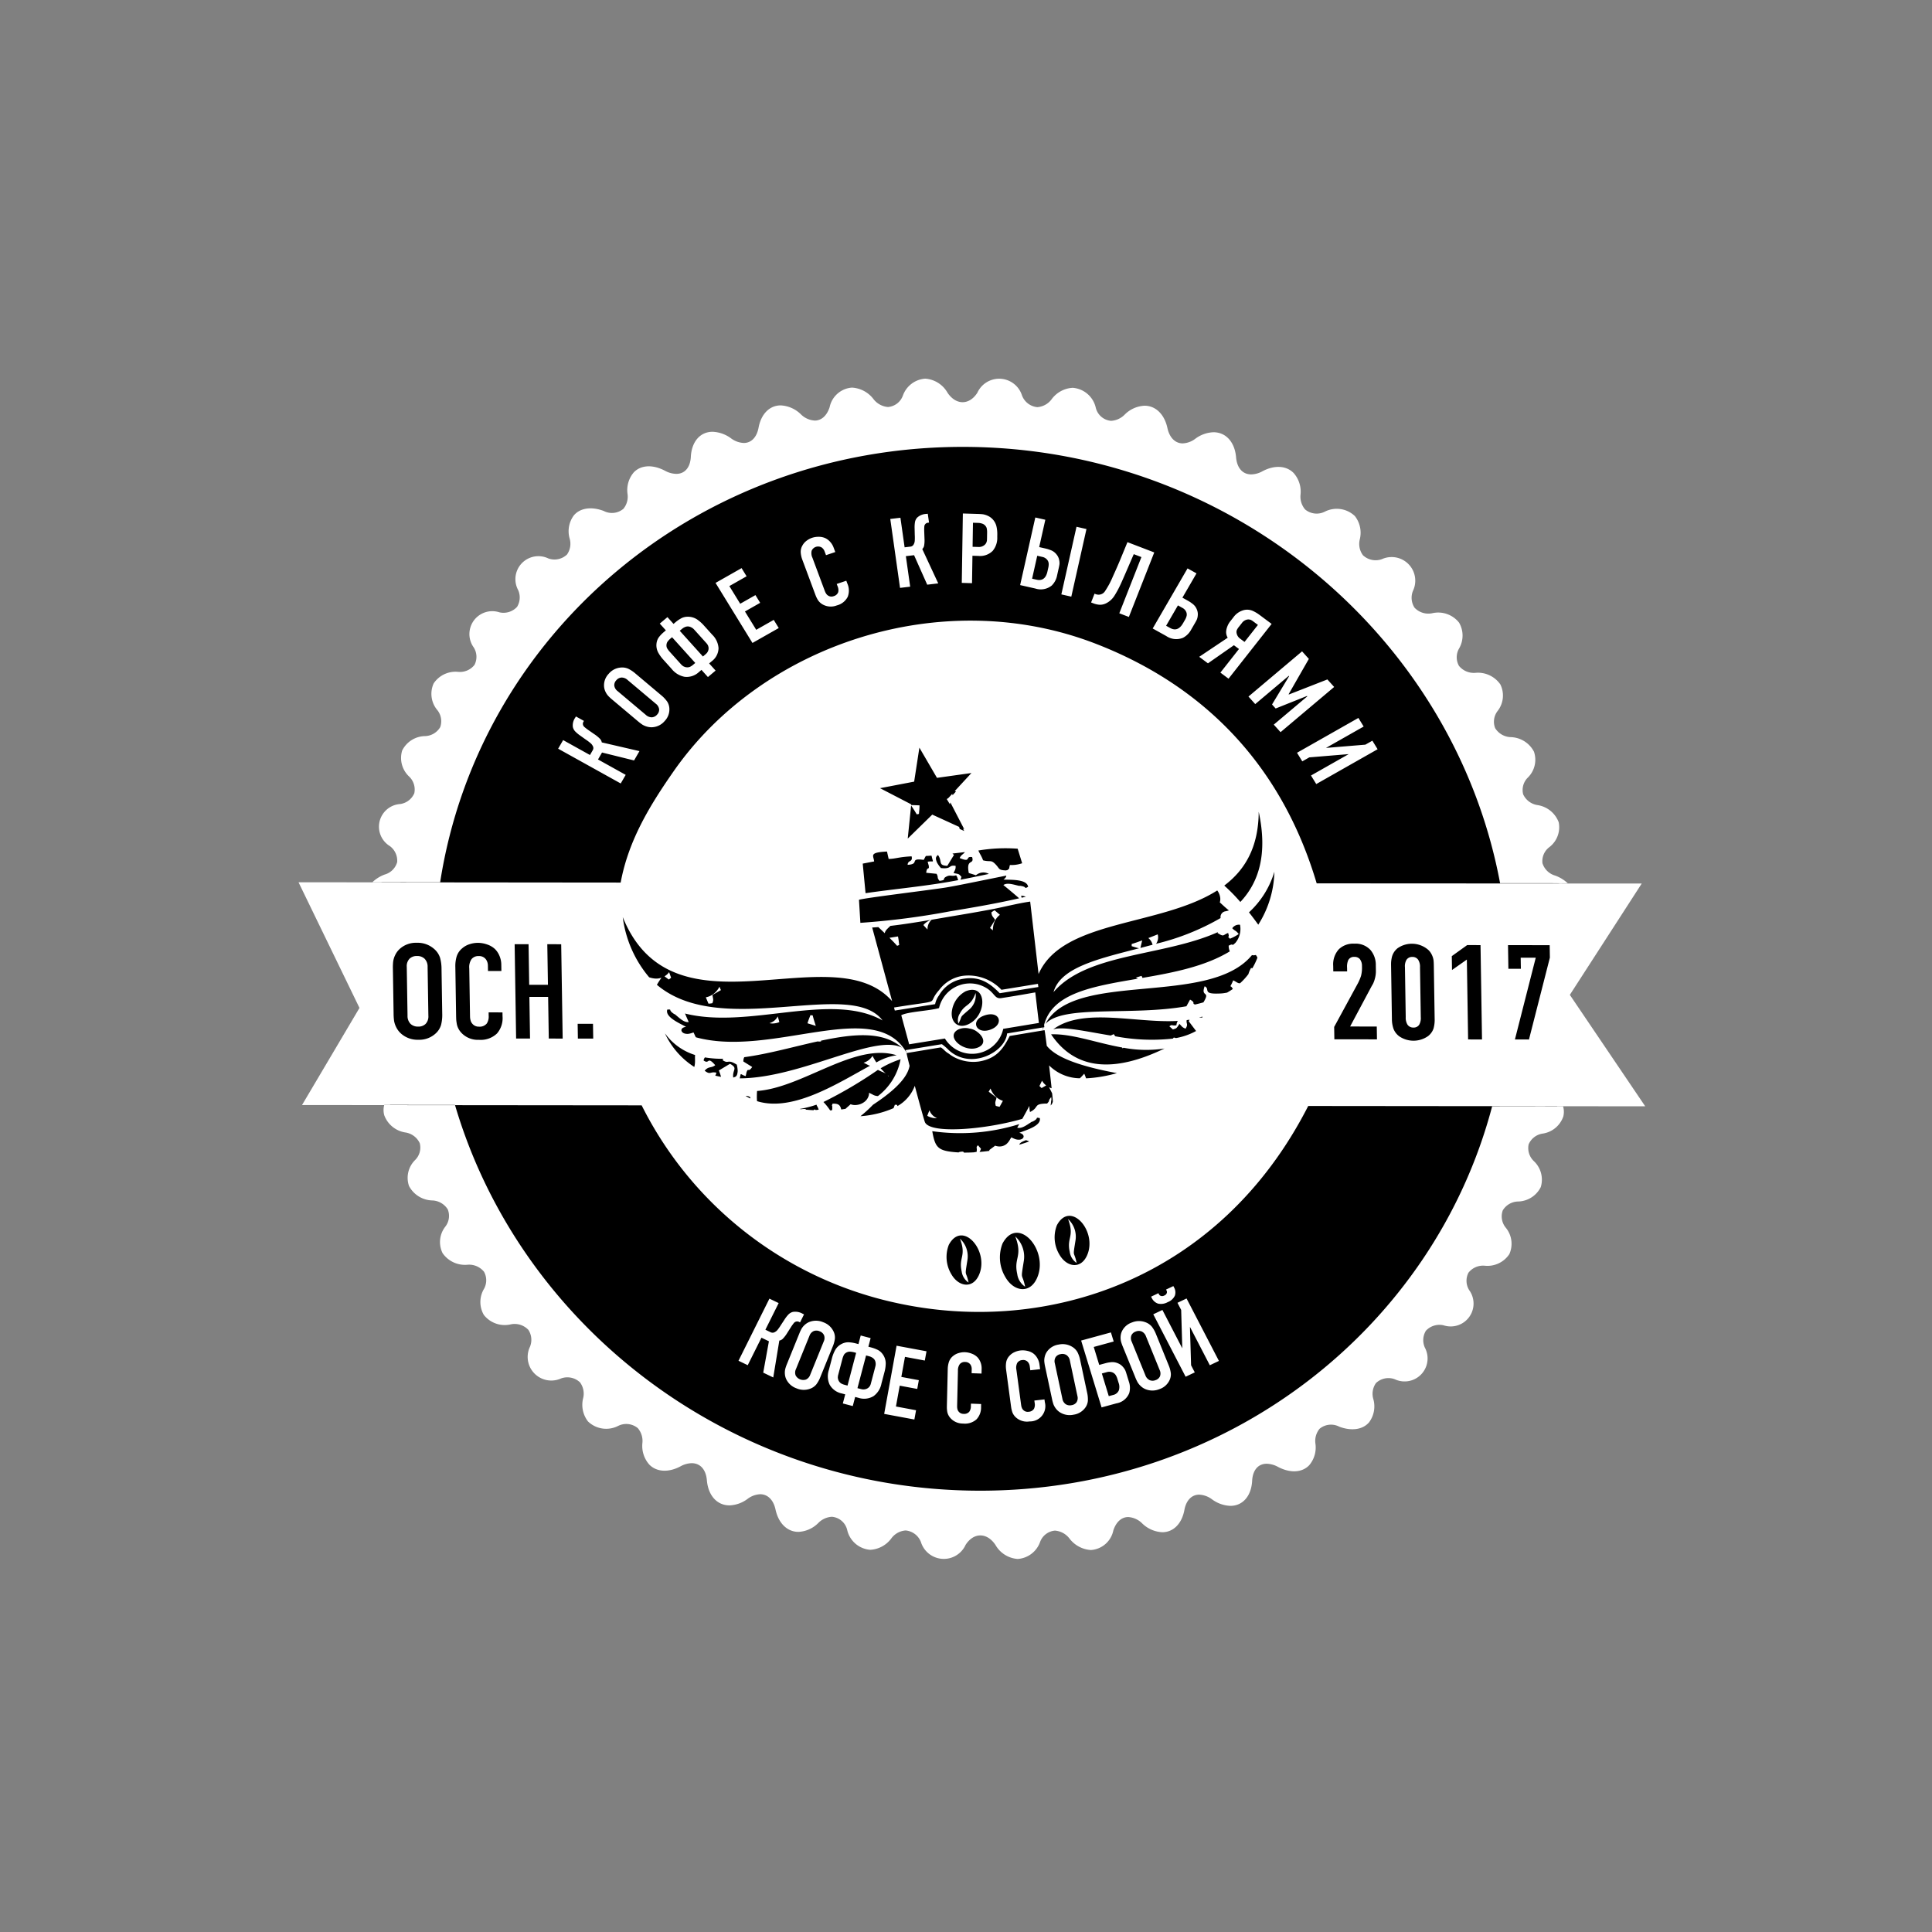 <svg id="Слой_1" data-name="Слой 1" xmlns="http://www.w3.org/2000/svg" viewBox="0 0 244 244"><rect x="0" y="0" width="244" height="244" fill="#808080" stroke="none"/><defs><style>.cls-1,.cls-2{fill-rule:evenodd;}.cls-2{fill:#fff;}</style></defs><title>«Beer House, Кофе С Крыльями»</title><path class="cls-1" d="M128.534,196.176a2.839,2.839,0,0,1-2.231-1.467,3.045,3.045,0,0,0-2.49-1.505,2.949,2.949,0,0,0-2.457,1.514,2.333,2.333,0,0,1-4.415-.287,2.966,2.966,0,0,0-2.561-1.853,3.151,3.151,0,0,0-2.354,1.256,2.935,2.935,0,0,1-2.119,1.187,2.565,2.565,0,0,1-2.234-2,2.874,2.874,0,0,0-2.604-2.172,3.303,3.303,0,0,0-2.204.975,3.088,3.088,0,0,1-2.029.933c-1.07-.001-1.892-.847-2.198-2.262a2.784,2.784,0,0,0-2.618-2.491,3.521,3.521,0,0,0-2.004.711,3.345,3.345,0,0,1-1.887.695c-1.191-.001-2.014-.966-2.146-2.517-.147-1.731-1.15-2.808-2.617-2.81a3.737,3.737,0,0,0-1.748.479,3.641,3.641,0,0,1-1.682.47,1.939,1.939,0,0,1-1.42-.555,2.874,2.874,0,0,1-.674-2.202,3.164,3.164,0,0,0-.788-2.412,2.504,2.504,0,0,0-1.833-.713A3.99,3.99,0,0,0,77.8,179.43a3.915,3.915,0,0,1-1.392.278,2.053,2.053,0,0,1-1.608-.649,2.819,2.819,0,0,1-.455-2.345,3.073,3.073,0,0,0-.563-2.601,2.662,2.662,0,0,0-2.057-.847,4.323,4.323,0,0,0-1.031.132,4.335,4.335,0,0,1-1.025.131,2.244,2.244,0,0,1-1.845-.771,2.678,2.678,0,0,1-.213-2.463,2.986,2.986,0,0,0-.312-2.766,2.854,2.854,0,0,0-2.342-1.003,4.706,4.706,0,0,0-.552.034,5.023,5.023,0,0,1-.598.038,2.448,2.448,0,0,1-2.113-.926,2.576,2.576,0,0,1,.049-2.551,2.902,2.902,0,0,0-.024-2.896,3.104,3.104,0,0,0-2.679-1.201,2.773,2.773,0,0,1-2.531-1.117,2.495,2.495,0,0,1,.329-2.607,2.877,2.877,0,0,0,.346-2.874,3.077,3.077,0,0,0-2.512-1.518,2.755,2.755,0,0,1-2.368-1.409,2.499,2.499,0,0,1,.666-2.539,2.884,2.884,0,0,0,.717-2.803,3.062,3.062,0,0,0-2.305-1.815,2.725,2.725,0,0,1-2.169-1.677,1.75,1.75,0,0,1-.002-.917l.226-.883L39.386,138.852,46.203,127.328l-7.371-15.197,8.507-.017.207-.208a3.72,3.72,0,0,1,1.298-.799,2.638,2.638,0,0,0,.867-4.778,2.183,2.183,0,0,1,1.021-4.101,2.961,2.961,0,0,0,2.267-1.827,2.931,2.931,0,0,0-.799-2.799,2.561,2.561,0,0,1-.751-2.548,2.626,2.626,0,0,1,2.304-1.386,2.973,2.973,0,0,0,2.485-1.532,2.906,2.906,0,0,0-.434-2.871,2.533,2.533,0,0,1-.418-2.608,2.661,2.661,0,0,1,2.477-1.098,3.003,3.003,0,0,0,2.661-1.209,2.887,2.887,0,0,0-.06-2.897,2.58,2.58,0,0,1-.135-2.547,2.338,2.338,0,0,1,2.055-.909,5.002,5.002,0,0,1,.608.039,4.909,4.909,0,0,0,.554.033,2.779,2.779,0,0,0,2.327-1.011,2.961,2.961,0,0,0,.23-2.774,2.647,2.647,0,0,1,.13-2.453,2.142,2.142,0,0,1,1.795-.756,4.385,4.385,0,0,1,1.04.133,4.379,4.379,0,0,0,1.036.131,2.598,2.598,0,0,0,2.043-.854,3.031,3.031,0,0,0,.489-2.611,2.759,2.759,0,0,1,.374-2.329,1.993,1.993,0,0,1,1.565-.638,4.009,4.009,0,0,1,1.412.282,4.059,4.059,0,0,0,1.43.281,2.439,2.439,0,0,0,1.821-.722,3.096,3.096,0,0,0,.719-2.421,2.771,2.771,0,0,1,.594-2.183,1.856,1.856,0,0,1,1.384-.546,3.756,3.756,0,0,1,1.709.475,3.826,3.826,0,0,0,1.757.479c1.459,0,2.46-1.11,2.553-2.83.082-1.534.863-2.487,2.04-2.487a3.49,3.49,0,0,1,1.923.702,3.609,3.609,0,0,0,2.015.712,2.697,2.697,0,0,0,2.564-2.508c.259-1.402,1.043-2.239,2.099-2.239a3.23,3.23,0,0,1,2.077.947,3.391,3.391,0,0,0,2.223.97,2.778,2.778,0,0,0,2.557-2.185c.4-1.239,1.202-1.978,2.146-1.978a3.01,3.01,0,0,1,2.18,1.204,3.247,3.247,0,0,0,2.374,1.248,2.868,2.868,0,0,0,2.524-1.867,2.559,2.559,0,0,1,2.172-1.713,2.842,2.842,0,0,1,2.233,1.467,3.043,3.043,0,0,0,2.489,1.505,2.949,2.949,0,0,0,2.457-1.514,2.335,2.335,0,0,1,4.417.286,2.964,2.964,0,0,0,2.559,1.854,3.157,3.157,0,0,0,2.354-1.252,2.938,2.938,0,0,1,2.118-1.191,2.572,2.572,0,0,1,2.237,2.002,2.871,2.871,0,0,0,2.603,2.17,3.305,3.305,0,0,0,2.206-.974,3.095,3.095,0,0,1,2.027-.936c1.071.001,1.894.848,2.198,2.264a2.782,2.782,0,0,0,2.617,2.492,3.518,3.518,0,0,0,2.006-.714,3.36,3.36,0,0,1,1.887-.692c1.192.001,2.015.964,2.146,2.514.147,1.733,1.149,2.81,2.614,2.811h0a3.733,3.733,0,0,0,1.749-.477,3.647,3.647,0,0,1,1.685-.47,1.934,1.934,0,0,1,1.418.555,2.868,2.868,0,0,1,.674,2.202,3.17,3.17,0,0,0,.785,2.408,2.505,2.505,0,0,0,1.834.715,4.006,4.006,0,0,0,1.42-.279,3.929,3.929,0,0,1,1.394-.278,2.054,2.054,0,0,1,1.608.647,2.826,2.826,0,0,1,.454,2.346,3.066,3.066,0,0,0,.563,2.6,2.664,2.664,0,0,0,2.061.847,4.342,4.342,0,0,0,1.027-.13,4.336,4.336,0,0,1,1.026-.131,2.248,2.248,0,0,1,1.846.773,2.686,2.686,0,0,1,.212,2.461,2.988,2.988,0,0,0,.309,2.764,2.867,2.867,0,0,0,2.354,1.005,4.722,4.722,0,0,0,.535-.031,5.014,5.014,0,0,1,.605-.038,2.447,2.447,0,0,1,2.111.923,2.579,2.579,0,0,1-.048,2.554,2.891,2.891,0,0,0,.027,2.895A3.086,3.086,0,0,0,186.345,85.682a2.777,2.777,0,0,1,2.531,1.117,2.509,2.509,0,0,1-.331,2.61,2.88,2.88,0,0,0-.348,2.872,3.078,3.078,0,0,0,2.515,1.519,2.753,2.753,0,0,1,2.365,1.409,2.497,2.497,0,0,1-.665,2.541,2.868,2.868,0,0,0-.715,2.805,3.064,3.064,0,0,0,2.303,1.812,2.737,2.737,0,0,1,2.172,1.679,2.496,2.496,0,0,1-.991,2.431,2.884,2.884,0,0,0-1.072,2.691,3.041,3.041,0,0,0,2.061,2.082,3.94,3.94,0,0,1,1.334.809l.205.2,8.334.032-8.632,13.365,9.035,13.357-9.986-.01.26.905a1.763,1.763,0,0,1,.031.917,2.589,2.589,0,0,1-2.098,1.652,2.636,2.636,0,0,0-1.471,4.627,2.559,2.559,0,0,1,.751,2.549,2.621,2.621,0,0,1-2.302,1.384,2.981,2.981,0,0,0-2.486,1.533,2.907,2.907,0,0,0,.435,2.87,2.541,2.541,0,0,1,.417,2.61,2.66,2.66,0,0,1-2.475,1.094,3.018,3.018,0,0,0-2.662,1.209,2.902,2.902,0,0,0,.058,2.899,2.581,2.581,0,0,1,.136,2.548,2.338,2.338,0,0,1-2.052.91,5.052,5.052,0,0,1-.611-.039,4.762,4.762,0,0,0-.558-.034,2.775,2.775,0,0,0-2.323,1.01,2.958,2.958,0,0,0-.229,2.773,2.66,2.66,0,0,1-.131,2.456,2.149,2.149,0,0,1-1.797.755,4.396,4.396,0,0,1-1.039-.133,4.368,4.368,0,0,0-1.038-.133,2.598,2.598,0,0,0-2.04.852,3.026,3.026,0,0,0-.488,2.615,2.768,2.768,0,0,1-.376,2.331,1.998,1.998,0,0,1-1.566.635,4.018,4.018,0,0,1-1.411-.281,4.029,4.029,0,0,0-1.428-.281,2.449,2.449,0,0,0-1.822.719,3.115,3.115,0,0,0-.719,2.425,2.781,2.781,0,0,1-.595,2.184,1.86,1.86,0,0,1-1.384.543,3.754,3.754,0,0,1-1.709-.474,3.833,3.833,0,0,0-1.758-.48c-1.457,0-2.457,1.11-2.549,2.828-.082,1.536-.864,2.49-2.041,2.49a3.47,3.47,0,0,1-1.923-.703,3.6,3.6,0,0,0-2.018-.71,2.696,2.696,0,0,0-2.562,2.508c-.258,1.4-1.043,2.236-2.101,2.236a3.216,3.216,0,0,1-2.072-.944,3.408,3.408,0,0,0-2.225-.972,2.78,2.78,0,0,0-2.557,2.186c-.4,1.238-1.203,1.977-2.147,1.977a3.005,3.005,0,0,1-2.177-1.202,3.241,3.241,0,0,0-2.376-1.249,2.874,2.874,0,0,0-2.524,1.864,2.562,2.562,0,0,1-2.171,1.716Z"/><path class="cls-2" d="M119.83,157.214a4.224,4.224,0,0,0,.317,3.708c.903,1.58,2.673,1.889,3.476.134,1.392-3.044-2.078-7.058-3.793-3.842m2.495,4.763c-.35-1.653-.513-.526-.151-2.801a3.02,3.02,0,0,0-.935-2.742c.844,2.242-.194,2.332.214,4.134A1.986,1.986,0,0,0,122.325,161.977Zm11.155-7.238a4.223,4.223,0,0,0,.317,3.708c.904,1.58,2.673,1.889,3.476.134C138.664,155.537,135.194,151.524,133.48,154.739Zm2.494,4.763c-.35-1.653-.513-.526-.151-2.801a3.022,3.022,0,0,0-.935-2.742c.844,2.242-.194,2.332.214,4.134A1.987,1.987,0,0,0,135.974,159.502Zm-9.362-2.452a4.832,4.832,0,0,0,.363,4.244c1.034,1.809,3.059,2.162,3.978.153C132.546,157.963,128.575,153.369,126.612,157.05Zm2.856,5.452c-.401-1.892-.588-.602-.173-3.207a3.457,3.457,0,0,0-1.07-3.138c.966,2.566-.222,2.67.244,4.732A2.276,2.276,0,0,0,129.468,162.502Zm18.72-.077.071.138a1.28,1.28,0,0,1,.12,1.068,1.621,1.621,0,0,1-.896.816,1.727,1.727,0,0,1-1.227.192,1.367,1.367,0,0,1-.81-.741l-.071-.137.922-.438.054.105a.437.437,0,0,0,.297.249.581.581,0,0,0,.403-.063.535.535,0,0,0,.29-.267.409.409,0,0,0-.022-.38l-.055-.105Zm-2.537,3.563,1.154-.548,2.511,4.845-.142-4.848-.467-.901,1.148-.546,4.087,7.886-1.149.546L150.283,167.577l.143,4.847.467.901-1.155.548Zm.804,7.031-1.723-4.239a1.069,1.069,0,0,0-.543-.621.967.967,0,0,0-.74.003.923.923,0,0,0-.557.475,1.007,1.007,0,0,0,.038.807l1.723,4.239a1.073,1.073,0,0,0,.544.623.979.979,0,0,0,.748-.006.908.908,0,0,0,.549-.472A1.012,1.012,0,0,0,146.455,173.019Zm-3.073.931-1.582-3.891a5.405,5.405,0,0,1-.222-.634,2.061,2.061,0,0,1-.051-.63,1.839,1.839,0,0,1,.19-.71,2.162,2.162,0,0,1,1.265-1.073,2.296,2.296,0,0,1,1.692-.017,1.884,1.884,0,0,1,.813.574,3.975,3.975,0,0,1,.516.941l1.582,3.891a3.845,3.845,0,0,1,.283,1.025,1.72,1.72,0,0,1-.195.948,2.16,2.16,0,0,1-1.262,1.072,2.3,2.3,0,0,1-1.694.018,1.991,1.991,0,0,1-.643-.405,2.12,2.12,0,0,1-.407-.497A5.398,5.398,0,0,1,143.381,173.95Zm-4.225-.487.875,2.862.555-.151a.99.99,0,0,0,.726-.608,1.494,1.494,0,0,0-.045-.937l-.141-.46a1.924,1.924,0,0,0-.238-.532.904.904,0,0,0-.378-.306,1.071,1.071,0,0,0-.725-.039Zm-2.616-4.159,3.761-1.027.351,1.147-2.521.689.693,2.267.605-.165q.291-.079.417-.107c.084-.019.22-.041.411-.065a1.729,1.729,0,0,1,.541.012,2.019,2.019,0,0,1,.502.172,1.626,1.626,0,0,1,.53.417,1.796,1.796,0,0,1,.288.429c.045.11.093.244.141.405l.303.989a2.414,2.414,0,0,1,.054,1.464,2.107,2.107,0,0,1-1.612,1.302l-1.882.514Zm-.473,6.986-.949-4.452a1.052,1.052,0,0,0-.425-.701.973.973,0,0,0-.732-.12.937.937,0,0,0-.635.373.999.999,0,0,0-.105.8l.949,4.452a1.057,1.057,0,0,0,.426.703.986.986,0,0,0,.74.119.922.922,0,0,0,.626-.372A1.005,1.005,0,0,0,136.067,176.289Zm-3.202.402-.871-4.087a5.339,5.339,0,0,1-.106-.66,2.02,2.02,0,0,1,.062-.627,1.824,1.824,0,0,1,.314-.666,2.195,2.195,0,0,1,1.44-.842,2.306,2.306,0,0,1,1.674.265,1.86,1.86,0,0,1,.701.699,3.915,3.915,0,0,1,.342,1.011l.872,4.087a3.8,3.8,0,0,1,.097,1.054,1.726,1.726,0,0,1-.36.898,2.2,2.2,0,0,1-1.438.842,2.308,2.308,0,0,1-1.676-.265,1.957,1.957,0,0,1-.564-.505,2.103,2.103,0,0,1-.314-.556A5.405,5.405,0,0,1,132.865,176.691Zm-2.745-3.635-.067-.498a1.009,1.009,0,0,0-.245-.554.793.793,0,0,0-.706-.236.807.807,0,0,0-.63.36,1.335,1.335,0,0,0-.105.881l.576,4.295c.017.127.032.222.045.286a1.405,1.405,0,0,0,.077.236.686.686,0,0,0,.153.231.773.773,0,0,0,.69.24.836.836,0,0,0,.679-.379,1.181,1.181,0,0,0,.086-.731l-.041-.309,1.277-.141.049.359a1.932,1.932,0,0,1-1.923,2.42,2.089,2.089,0,0,1-1.702-.479,1.691,1.691,0,0,1-.314-.357,1.534,1.534,0,0,1-.198-.424c-.044-.155-.076-.276-.091-.36-.016-.085-.035-.211-.057-.377l-.606-4.519a3.142,3.142,0,0,1,.007-.963,1.593,1.593,0,0,1,.42-.812,1.878,1.878,0,0,1,.628-.455,2.464,2.464,0,0,1,.762-.217,2.592,2.592,0,0,1,.867.056,1.988,1.988,0,0,1,.76.333,1.927,1.927,0,0,1,.498.582,2.126,2.126,0,0,1,.269.799l.08.595Zm-7.411.371.011-.5a.989.989,0,0,0-.156-.583.793.793,0,0,0-.662-.336.819.819,0,0,0-.68.262,1.328,1.328,0,0,0-.241.853l-.1,4.32c-.003.127-.003.223-0.0.288a1.31,1.31,0,0,0,.039.243.678.678,0,0,0,.115.25.769.769,0,0,0,.647.338.847.847,0,0,0,.733-.273,1.183,1.183,0,0,0,.2-.708l.007-.311,1.287.048-.008.361a2.169,2.169,0,0,1-.58,1.579,2.195,2.195,0,0,1-1.704.525,2.086,2.086,0,0,1-1.612-.722,1.681,1.681,0,0,1-.256-.398,1.54,1.54,0,0,1-.13-.448c-.02-.159-.032-.283-.034-.368q-.004-.129.002-.38l.106-4.545a3.127,3.127,0,0,1,.158-.948,1.611,1.611,0,0,1,.543-.74,1.897,1.897,0,0,1,.694-.356,2.498,2.498,0,0,1,.789-.103,2.613,2.613,0,0,1,.851.183,1.98,1.98,0,0,1,.701.44,1.892,1.892,0,0,1,.403.647,2.107,2.107,0,0,1,.142.828l-.014.599ZM111.666,178.566l1.567-8.61,3.779.703-.213,1.17-2.505-.466-.461,2.533,2.211.412-.201,1.106-2.212-.412-.479,2.63,2.541.473-.213,1.17Zm-3.541-7.709-.121-.032a2.695,2.695,0,0,0-.72-.12.975.975,0,0,0-.314.077.939.939,0,0,0-.256.166.707.707,0,0,0-.176.251c-.042.101-.074.179-.091.23-.018.054-.042.134-.071.244l-.464,1.765c-.003.008-.011.04-.026.097l-.027.105c-.003.01-.011.043-.023.093a.573.573,0,0,0-.015.104c-0.0.017-.002.049-.006.098a.334.334,0,0,0,.002.11c.006.027.013.06.02.1a.718.718,0,0,0,.03.116,1.067,1.067,0,0,0,.053.113.867.867,0,0,0,.316.35,1.874,1.874,0,0,0,.441.172l.361.094Zm1.255.328-1.088,4.131.362.094a2.609,2.609,0,0,0,.278.061,1.043,1.043,0,0,0,.295-.011.901.901,0,0,0,.349-.131.917.917,0,0,0,.102-.072.95.95,0,0,0,.085-.085.966.966,0,0,1,.065-.078.389.389,0,0,0,.058-.094c.02-.044.033-.073.041-.088a.555.555,0,0,0,.037-.098c.015-.05.023-.082.026-.092.003-.012.012-.046.027-.105l.025-.097.465-1.765c.037-.141.065-.255.079-.337a1.144,1.144,0,0,0-.008-.342.85.85,0,0,0-.156-.39.893.893,0,0,0-.285-.242,1.412,1.412,0,0,0-.274-.128c-.062-.018-.183-.052-.358-.098Zm.576-2.189-.286,1.086.299.078c.173.045.315.089.43.13.116.041.253.099.414.173a1.718,1.718,0,0,1,.429.293,1.998,1.998,0,0,1,.621,1.414,4.366,4.366,0,0,1-.158,1.108l-.385,1.462a2.542,2.542,0,0,1-.991,1.577,2.281,2.281,0,0,1-1.9.222l-.428-.112-.302,1.15-1.255-.328.303-1.15-.422-.111a2.284,2.284,0,0,1-1.553-1.126,2.538,2.538,0,0,1-.086-1.86l.385-1.462a4.425,4.425,0,0,1,.409-1.043,1.948,1.948,0,0,1,.737-.726,1.914,1.914,0,0,1,.502-.201,1.671,1.671,0,0,1,.518-.045c.175.013.322.03.444.051.12.02.267.052.438.097l.299.078.285-1.086Zm-7.628,4.622,1.702-4.193a1.005,1.005,0,0,0,.034-.806.949.949,0,0,0-.551-.486.982.982,0,0,0-.748-.026,1.023,1.023,0,0,0-.539.607l-1.702,4.193a1.01,1.01,0,0,0-.034.809,1.099,1.099,0,0,0,1.299.513A1.028,1.028,0,0,0,102.327,173.618Zm-2.937-1.36,1.562-3.85a5.323,5.323,0,0,1,.282-.603,2.08,2.08,0,0,1,.406-.488,1.914,1.914,0,0,1,.64-.386,2.298,2.298,0,0,1,1.693.063,2.258,2.258,0,0,1,1.269,1.106,1.764,1.764,0,0,1,.201.95,3.788,3.788,0,0,1-.279,1.019l-1.562,3.85a3.788,3.788,0,0,1-.51.926,1.803,1.803,0,0,1-.811.554,2.301,2.301,0,0,1-1.692-.062,2.26,2.26,0,0,1-1.27-1.106,1.865,1.865,0,0,1-.194-.717,2.008,2.008,0,0,1,.048-.626A5.165,5.165,0,0,1,99.39,172.258Zm-2.217-8.247,1.167.56-1.677,3.365.66.318a.554.554,0,0,0,.548-.029,1.029,1.029,0,0,0,.341-.288,6.099,6.099,0,0,0,.432-.624l.437-.665a4.151,4.151,0,0,1,.489-.633,1.184,1.184,0,0,1,.572-.329,1.862,1.862,0,0,1,1.224.229l.177.085-.502,1.007-.153-.074a.539.539,0,0,0-.635.167,5.929,5.929,0,0,0-.376.528l-.455.716a4.046,4.046,0,0,1-.582.757.867.867,0,0,1-.418.207l-.765,4.657-1.267-.608.718-3.961-.943-.453-1.732,3.473-1.167-.561ZM171.556,90.671l.667,1.086-4.762,2.701,4.975-.412.885-.503.663,1.08L166.235,99.022l-.664-1.08,4.762-2.701-4.975.411-.886.503-.667-1.085Zm-13.882-2.701,6.77-5.708.858.953-2.554,4.456.034.038,4.859-1.9.856.95-6.77,5.708-.857-.951,4.235-3.571-.043-.047-3.954,1.58-.457-.507,2.156-3.574-.041-.046-4.236,3.571Zm1.195-9.048-.489-.365c-.007-.005-.031-.023-.071-.052-.041-.031-.067-.05-.078-.059-.01-.007-.036-.027-.074-.052a.836.836,0,0,0-.088-.052c-.02-.009-.046-.024-.081-.042a.365.365,0,0,0-.096-.038c-.028-.006-.059-.01-.098-.018a.96.96,0,0,0-.109-.013c-.036-0-.075.002-.116.005a1.099,1.099,0,0,0-.733.457l-.387.492a1.738,1.738,0,0,0-.247.39.717.717,0,0,0-.025.393,1.098,1.098,0,0,0,.462.703l.538.402Zm1.73-.125L155.157,85.714l-1.028-.767,2.346-2.982-.64-.477-3.278,2.288-1.104-.824,3.6-2.412a1.386,1.386,0,0,1-.201-.74,2.085,2.085,0,0,1,.146-.66,2.402,2.402,0,0,1,.357-.648l.411-.522a2.346,2.346,0,0,1,1.332-.92,1.777,1.777,0,0,1,.619-.037,1.898,1.898,0,0,1,.602.185,5.177,5.177,0,0,1,.464.26c.114.074.261.179.446.317.029.022.054.04.07.053Zm-11.833-2.341-1.493,2.573.506.281q.97.539,1.624-.588l.239-.414a1.821,1.821,0,0,0,.223-.53.84.84,0,0,0-.042-.472,1.042,1.042,0,0,0-.486-.53Zm1.214-4.671,1.131.628-1.78,3.069.551.306q.265.148.375.216c.073.046.186.125.34.242a1.68,1.68,0,0,1,.375.383,1.878,1.878,0,0,1,.229.466,1.515,1.515,0,0,1,.068.654,1.674,1.674,0,0,1-.113.494c-.049.106-.114.232-.198.376l-.516.89a2.466,2.466,0,0,1-1.042,1.043,2.241,2.241,0,0,1-2.106-.224l-1.716-.954Zm-4.204-2.016-3.206,8.148-1.209-.464,2.792-7.097-.966-.37-.484,1.122q-.996,2.311-1.178,2.687a12.341,12.341,0,0,1-.778,1.441,2.617,2.617,0,0,1-1.047.954,1.716,1.716,0,0,1-.815.187,2.639,2.639,0,0,1-.811-.183l-.276-.106.435-1.108.129.05a1.019,1.019,0,0,0,.519.066.958.958,0,0,0,.632-.371,10.619,10.619,0,0,0,1.034-1.914q.588-1.291.948-2.166l.895-2.174Zm-9.82-3.239,1.258.284-1.915,8.539-1.258-.284Zm-4.959,3.66-.65,2.894.566.128q1.086.245,1.37-1.024l.104-.465a1.844,1.844,0,0,0,.054-.573.858.858,0,0,0-.181-.443,1.067,1.067,0,0,0-.622-.373Zm-.244-4.834,1.265.285-.775,3.453.616.139q.296.067.421.102c.083.023.215.068.396.136a1.702,1.702,0,0,1,.472.262,1.937,1.937,0,0,1,.358.384,1.546,1.546,0,0,1,.261.61,1.715,1.715,0,0,1,.041.507c-.015.116-.04.256-.076.419l-.224.999a2.414,2.414,0,0,1-.68,1.297,2.206,2.206,0,0,1-2.072.378l-1.919-.433Zm-7.874.664-.047,3.037.693.021a1.117,1.117,0,0,0,.87-.297c.029-.033.055-.063.079-.094a.505.505,0,0,0,.062-.098c.018-.037.033-.066.047-.091a.507.507,0,0,0,.032-.103c.009-.044.016-.077.021-.093a.767.767,0,0,0,.01-.108c.003-.052.006-.086.006-.096.001-.013.001-.048.002-.109l.002-.1.009-.58c.002-.115.001-.201-.003-.255-.003-.055-.013-.136-.028-.245a.754.754,0,0,0-.099-.286.991.991,0,0,0-.202-.234.899.899,0,0,0-.333-.171,1.587,1.587,0,0,0-.305-.068c-.073-.006-.196-.012-.368-.017Zm-1.412,7.594.136-8.764,1.925.058c.239.007.441.022.604.041a2.364,2.364,0,0,1,.592.181,1.902,1.902,0,0,1,.605.413,1.976,1.976,0,0,1,.511.905,4.407,4.407,0,0,1,.112,1.114l-.004.25a2.546,2.546,0,0,1-.581,1.763,2.254,2.254,0,0,1-1.791.636l-.762-.023-.054,3.465Zm-9.031-8.074,1.282-.151.529,3.734.725-.086a.53.53,0,0,0,.437-.316 1.0 1,0,0,0,.118-.425,6.015,6.015,0,0,0,.001-.757l-.017-.794a4.073,4.073,0,0,1,.043-.795,1.125,1.125,0,0,1,.285-.583,1.79,1.79,0,0,1,1.14-.461l.194-.022.158,1.117-.168.02a.506.506,0,0,0-.311.178.498.498,0,0,0-.117.303,5.72,5.72,0,0,0-.01.645l.031.848a4.042,4.042,0,0,1-.05.95.825.825,0,0,1-.228.397l2.017,4.336-1.393.164-1.66-3.724-1.037.122.546,3.854-1.282.151Zm-8.117,4.574-.176-.474a1.032,1.032,0,0,0-.363-.491.886.886,0,0,0-1.271.403,1.338,1.338,0,0,0,.095.885l1.522,4.086c.045.121.081.21.108.27a1.351,1.351,0,0,0,.128.215.702.702,0,0,0,.2.195.771.771,0,0,0,.725.089.818.818,0,0,0,.576-.513,1.186,1.186,0,0,0-.08-.735l-.11-.294,1.21-.407.127.342a2.178,2.178,0,0,1,.054,1.685,2.118,2.118,0,0,1-1.382,1.091,2.087,2.087,0,0,1-1.763-.111,1.715,1.715,0,0,1-.385-.283,1.583,1.583,0,0,1-.288-.374c-.078-.143-.136-.254-.17-.334-.034-.079-.081-.199-.14-.357l-1.602-4.3a3.199,3.199,0,0,1-.208-.944,1.581,1.581,0,0,1,.227-.884,1.837,1.837,0,0,1,.509-.578,2.411,2.411,0,0,1,.693-.373,2.568,2.568,0,0,1,.856-.128,2.007,2.007,0,0,1,.813.166,1.956,1.956,0,0,1,.615.466,2.177,2.177,0,0,1,.441.726l.211.566ZM95.032,81.202l-4.663-7.585,3.288-1.866.634,1.031-2.179,1.236,1.372,2.232L95.408,75.158l.599.975-1.924,1.092,1.424,2.316,2.211-1.254.634,1.031Zm-10.154-.724-.093.079a2.472,2.472,0,0,0-.497.509.885.885,0,0,0-.107.297.922.922,0,0,0,.001.3.726.726,0,0,0,.118.285c.063.092.112.162.146.206.036.046.091.11.17.197l1.251,1.388c.006.007.028.031.069.076.041.046.066.073.074.082.007.008.03.033.067.072a.637.637,0,0,0,.08.072c.015.01.041.03.08.061a.377.377,0,0,0,.095.061c.027.011.058.024.097.041a.735.735,0,0,0,.115.043,1.102,1.102,0,0,0,.125.023.879.879,0,0,0,.471-.053,1.799,1.799,0,0,0,.389-.255l.278-.235Zm.968-.816,2.929,3.25.279-.235a2.597,2.597,0,0,0,.204-.189.936.936,0,0,0,.152-.243.831.831,0,0,0,.081-.355.99.99,0,0,0-.006-.123,1.061,1.061,0,0,0-.026-.117c-.014-.038-.023-.07-.031-.097a.413.413,0,0,0-.049-.102c-.026-.041-.044-.068-.052-.083a.589.589,0,0,0-.063-.086c-.034-.041-.057-.066-.064-.074-.009-.009-.033-.036-.074-.082l-.069-.076-1.251-1.388c-.1-.111-.182-.198-.244-.258a1.287,1.287,0,0,0-.297-.19.91.91,0,0,0-.418-.099.889.889,0,0,0-.363.089,1.357,1.357,0,0,0-.259.146c-.05.039-.145.117-.28.23Zm-1.552-1.723.769.855.23-.194c.134-.113.249-.202.347-.27.099-.07.223-.146.375-.232a1.674,1.674,0,0,1,.486-.176,1.987,1.987,0,0,1,.543-.027,2.094,2.094,0,0,1,1.004.344,4.778,4.778,0,0,1,.859.765l1.037,1.15a2.618,2.618,0,0,1,.802,1.702,2.106,2.106,0,0,1-.854,1.652l-.331.278.815.905-.969.817-.815-.905-.326.275a2.255,2.255,0,0,1-1.813.597,2.757,2.757,0,0,1-1.633-1.001L83.784,83.322a4.667,4.667,0,0,1-.666-.928,1.932,1.932,0,0,1-.215-1.01,1.784,1.784,0,0,1,.104-.517,1.552,1.552,0,0,1,.246-.442c.108-.133.203-.241.288-.326.083-.084.192-.184.324-.295l.23-.194-.77-.854Zm-1.475,10.933L79.261,85.878a1.105,1.105,0,0,0-.775-.308.931.931,0,0,0-.647.339.892.892,0,0,0-.259.676,1.048,1.048,0,0,0,.424.702l3.558,2.995a1.108,1.108,0,0,0,.777.309.946.946,0,0,0,.653-.345.883.883,0,0,0,.253-.67A1.054,1.054,0,0,0,82.819,88.872ZM80.577,91.098l-3.267-2.749a5.765,5.765,0,0,1-.5-.466,2.143,2.143,0,0,1-.349-.538,1.859,1.859,0,0,1-.176-.719,2.094,2.094,0,0,1,.589-1.53,2.206,2.206,0,0,1,1.473-.784,1.908,1.908,0,0,1,.989.142,4.155,4.155,0,0,1,.907.603l3.266,2.75a4.054,4.054,0,0,1,.743.785,1.763,1.763,0,0,1,.287.933,2.091,2.091,0,0,1-.588,1.528,2.208,2.208,0,0,1-1.475.785,2.009,2.009,0,0,1-.759-.069,2.218,2.218,0,0,1-.596-.258A5.73,5.73,0,0,1,80.577,91.098ZM70.49,94.556l.63-1.086,3.389,1.883.356-.614a.511.511,0,0,0-.005-.533,1.058,1.058,0,0,0-.281-.352,6.608,6.608,0,0,0-.622-.466l-.665-.475a4.43,4.43,0,0,1-.63-.522,1.175,1.175,0,0,1-.314-.578A1.683,1.683,0,0,1,72.64,90.648l.095-.164,1.014.563-.083.143a.484.484,0,0,0-.036.35.525.525,0,0,0,.18.277,5.992,5.992,0,0,0,.526.405l.717.497a4.327,4.327,0,0,1,.753.622.848.848,0,0,1,.194.42l4.761,1.101L80.078,96.04l-4.045-1.001-.509.878,3.498,1.944-.629,1.086ZM102.737,140.214q-.471-.026-.961-.07c-.011-.025-.023-.051-.036-.079a2.09,2.09,0,0,0-.533.022L100.969,140.06a12.682,12.682,0,0,0,2.151-.548c.025.142.156.272.275.626C102.601,140.312,103.119,139.921,102.737,140.214ZM72.954,129.299l1.937.002.029,1.869-1.937-.001Zm-7.958-10.053,1.758.002.08,5.125,2.367.002-.081-5.125,1.755.002.187,11.914-1.755-.002-.082-5.258-2.367-.003.082,5.258-1.758-.002Zm-3.367,3.386-.011-.681a1.352,1.352,0,0,0-.244-.783,1.074,1.074,0,0,0-.916-.423,1.106,1.106,0,0,0-.909.391,1.795,1.795,0,0,0-.283,1.171l.092,5.873c.002.173.007.303.015.391a1.739,1.739,0,0,0,.067.329.919.919,0,0,0,.169.335,1.047,1.047,0,0,0,.896.426,1.148,1.148,0,0,0,.979-.407,1.6,1.6,0,0,0,.233-.973l-.007-.423,1.749.002.008.491a2.94,2.94,0,0,1-.703,2.174,2.971,2.971,0,0,1-2.284.798,2.834,2.834,0,0,1-2.225-.901,2.287,2.287,0,0,1-.368-.528,2.079,2.079,0,0,1-.2-.601c-.035-.216-.059-.383-.066-.499-.008-.116-.013-.289-.018-.516l-.097-6.18a4.255,4.255,0,0,1,.164-1.296,2.18,2.18,0,0,1,.697-1.031,2.57,2.57,0,0,1,.922-.519,3.377,3.377,0,0,1,1.065-.177,3.55,3.55,0,0,1,1.165.205,2.7,2.7,0,0,1,.974.562,2.589,2.589,0,0,1,.58.86,2.867,2.867,0,0,1,.237,1.118l.013.814ZM49.709,128.015l-.089-5.652a7.103,7.103,0,0,1,.032-.904,2.782,2.782,0,0,1,.247-.82,2.532,2.532,0,0,1,.596-.808,3.043,3.043,0,0,1,2.15-.763,3.133,3.133,0,0,1,2.171.767,2.479,2.479,0,0,1,.754,1.104,5.236,5.236,0,0,1,.192,1.429l.089,5.653a5.135,5.135,0,0,1-.148,1.426,2.363,2.363,0,0,1-.72,1.106,3.041,3.041,0,0,1-2.147.763,3.135,3.135,0,0,1-2.173-.768,2.623,2.623,0,0,1-.621-.811,2.824,2.824,0,0,1-.273-.818A7.006,7.006,0,0,1,49.709,128.015Zm4.392.26-.097-6.157a1.403,1.403,0,0,0-.385-1.039,1.32,1.32,0,0,0-.947-.341,1.297,1.297,0,0,0-.948.339,1.358,1.358,0,0,0-.352,1.037l.097,6.157a1.409,1.409,0,0,0,.385,1.041,1.335,1.335,0,0,0,.959.341,1.278,1.278,0,0,0,.937-.339A1.367,1.367,0,0,0,54.101,128.275ZM190.453,119.365l5.262.005.025,1.571L193.1,131.282l-1.775-.002,2.631-10.326-1.902-.002.022,1.398L190.5,122.349Zm-5.04,11.91-.158-10.088-1.875,1.32-.028-1.753,1.941-1.394,1.688.002.188,11.914Zm-9.623-2.576-.106-6.772c-.003-.187.001-.357.013-.51a4.192,4.192,0,0,1,.091-.542,1.983,1.983,0,0,1,.248-.592,2.192,2.192,0,0,1,.454-.516,3.151,3.151,0,0,1,3.902.205,2.073,2.073,0,0,1,.464.664,2.251,2.251,0,0,1,.191.627c.02.176.032.397.036.669l.106,6.772a3.991,3.991,0,0,1-.14,1.179,2.05,2.05,0,0,1-.684.964,3.198,3.198,0,0,1-3.632.045,2.145,2.145,0,0,1-.741-.956A3.802,3.802,0,0,1,175.79,128.699Zm3.647-.237-.099-6.299a1.616,1.616,0,0,0-.229-.948.843.843,0,0,0-.742-.358.829.829,0,0,0-.732.357,1.584,1.584,0,0,0-.199.947l.099,6.299a1.683,1.683,0,0,0,.228.956.871.871,0,0,0,.743.358.814.814,0,0,0,.731-.357A1.704,1.704,0,0,0,179.437,128.461Zm-11.051-5.776-.011-.701a2.829,2.829,0,0,1,.722-2.109,2.622,2.622,0,0,1,1.951-.696,2.543,2.543,0,0,1,2.052.816,2.923,2.923,0,0,1,.656,1.929l.01.624a3.5,3.5,0,0,1-.138,1.086,3.147,3.147,0,0,1-.109.343c-.042.105-.073.178-.09.218-.02.042-.059.113-.117.212-.06.099-.094.162-.105.181l-2.696,5.052,3.367.003.025,1.619-5.382-.005-.024-1.563,3.017-5.547a6.265,6.265,0,0,0,.372-.887,3.99,3.99,0,0,0,.127-1.015l-.004-.258a1.382,1.382,0,0,0-.277-.871.871.871,0,0,0-.692-.267.796.796,0,0,0-.763.407,2.058,2.058,0,0,0-.149.97l.007.459Zm-52.273-28.262,2.222,3.814,4.353-.61L120.583,99.907l.155.051-.435.472a1.187,1.187,0,0,0-.047-.168l-.48.521a1.42,1.42,0,0,0-.2.142q.066.113.134.225c.085.143.172.285.261.426l.007-.041a1.568,1.568,0,0,1,.049-.189l1.751,3.381-.158-.072.153.296-.567-.26c-.027-.081-.053-.168-.073-.259l-3.393-1.552-3.099,3.03.428-4.183q.168.251.333.505c.131.201.255.408.375.616.093-.018.186-.036.28-.053.011-.138.023-.278.037-.417q.033-.333.034-.668l-1.052-.038.009-.087-3.944-2.043,4.311-.826Zm9.499,20.538a3.181,3.181,0,0,0-.406.27c.065.517.161.474.475.938l-.637,1.009-.034-.004c.097.077.192.156.285.238.033.029.067.058.1.087a2.749,2.749,0,0,1,.092-.757,2.213,2.213,0,0,1,.796-1.208q-.274-.235-.551-.47ZM113.564,119.347c-.087.036-.174.07-.262.106-.161-.181-.324-.361-.493-.534q-.236-.241-.477-.48l1.078-.172q.067.329.104.663C113.529,119.07,113.547,119.209,113.564,119.347Zm.173,14.428a7.604,7.604,0,0,1-2.857,4.652l-.047-.002a1.396,1.396,0,0,1-.64-.198,1.074,1.074,0,0,0-.111-.059l-.03-.012-.028-.014q-.134-.067-.268-.134a1.295,1.295,0,0,1-.015.241l-.005.037-.009.037a1.521,1.521,0,0,1-.639.895,1.911,1.911,0,0,1-.868.326,1.561,1.561,0,0,1-.632-.033,1.135,1.135,0,0,1-.158-.053c-.22.198-.437.385-.654.584q-.264.044-.536.078l-.01-.043c-.13-.57-.425-.713-1.076-.692-.158.368-.033.194-.046.393-.003.059.005.278-.004.318a.811.811,0,0,1-.042.129c-.073.004-.146.007-.22.01a7.29,7.29,0,0,0-.847-1.057,54.223,54.223,0,0,0,6.879-4.057l.37.178c.12.05.24.099.36.15a1.479,1.479,0,0,1,.287.157,8.211,8.211,0,0,1-.671-.688A12.293,12.293,0,0,1,113.737,133.775Zm-18.988,4.954a6.433,6.433,0,0,1-.585-.323.954.954,0,0,1,.588.164A1.136,1.136,0,0,1,94.749,138.729Zm18.497-5.455a7.033,7.033,0,0,0-2.567.905,9.006,9.006,0,0,1-.486-.832l-.015.025a1.98,1.98,0,0,1-.754.697,1.54,1.54,0,0,1-.361.143c.108.057.217.112.324.166q.181.092.361.183c.049.007.098.017.147.028-3.934,2.119-9.715,5.911-14.285,4.481a6.326,6.326,0,0,1-.022-.761c.003-.205.012-.378.027-.524C101.419,137.36,107.908,131.623,113.246,133.274ZM93.423,136.189c7.749-.029,17.064-5.694,20.49-3.873-2.37-2.118-6.118-1.763-10.239-.881l.033.091a1.111,1.111,0,0,0-.172.017c-.094-.002-.187-.007-.278-.017-3.037.67-6.255,1.588-9.263,1.991a1.075,1.075,0,0,0-.107.546l1.11.69c-.518.777-.493-.006-.728.713a3.492,3.492,0,0,1-.099.44C93.391,135.664,93.63,135.404,93.423,136.189Zm-3.092-.344q.361.089.73.154a6.193,6.193,0,0,0-.276-.804l1.41-.844c1.062.586.274.721.409,1.738.293-.103.511-.105.562-.829a3.774,3.774,0,0,0-.117-.803c-1.227-.774-.991-.017-1.792-.572a1.347,1.347,0,0,1,.083-.167,12.983,12.983,0,0,1-2.314-.174.785.785,0,0,0-.164.388c.779.563.401-.638,1.466.594-.496.404-.839.096-1.332.702.769.577.653.067,1.483.245A1.407,1.407,0,0,1,90.331,135.846Zm-6.337-5.3a10.065,10.065,0,0,0,3.691,4.206,2.485,2.485,0,0,0,.06-.288c.067-.439.004-.742.038-1.223a7.36,7.36,0,0,1-3.771-2.692Zm37.049-1.27c.63-1.166-.048-.565,1.343-1.763a2.322,2.322,0,0,0,.827-2.105c-.627,1.76-1.317,1.314-1.989,2.598A1.494,1.494,0,0,0,121.043,129.275Zm3.189-.993c-1.814.686-.838,2.553,1.081,1.66C126.822,129.24,126.192,127.541,124.232,128.282Zm-3.148,1.709c-1.894.896.826,3.156,2.569,2.235.906-.479.511-1.351-.194-1.873a1.995,1.995,0,0,0-1.022-.452A2.2,2.2,0,0,0,121.084,129.991Zm.857-4.792a3.341,3.341,0,0,0-1.706,2.391c-.251,1.389.687,2.428,2.085,1.756C124.743,128.179,124.652,124.085,121.941,125.199Zm6.787,19.368c.427-.123.837-.257,1.225-.399-.05-.078-.053-.036-.364-.173C128.952,144.239,128.809,144.353,128.727,144.566Zm.004-2.599a25.037,25.037,0,0,1-10.993.894c.362,2.053.698,2.478,2.98,2.659.121.009.245.018.37.024l.012-.04c.592-.124.568-.043.637.06.408.003.833-.007,1.269-.031a1.462,1.462,0,0,1,.324-.049c.125-.571-.143-.522.179-.851l.381.449a1.475,1.475,0,0,1-.187.402c.414-.035.834-.081,1.256-.138l-.02-.102.68-.506.051-.049a1.974,1.974,0,0,0,.312.08,1.392,1.392,0,0,0,1.082-.249l.029-.022.026-.023a2.021,2.021,0,0,0,.41-.514c.056-.099.116-.195.178-.29l.021-.032a3.416,3.416,0,0,0,.521.233c1.018.309,1.455-.568.485-.806.793-.333,2.819-.866,2.583-1.862-.655-.107-.088-.012-.741.356-.398.225-.066-.021-.433.217-.566.367-1.134.791-1.676.64l.122-.211Zm-20.072-25.419a96.619,96.619,0,0,0,11.329-1.456c2.939-.487,5.861-.985,8.726-1.643q-.888-.773-1.802-1.516l-.193-.158c.452-.316,1.143-.101,1.811.062.434.106.031-.018.488.065.75.136.253.407.827.096-.151-1.011-2.25-.86-3.118-.918.255-.166.36-.346.358-.497-2.658.529-6.13,1.257-7.573,1.495-1.713.284-10.378,1.328-11.028,1.561Zm20.366-3.172c.178-.041.355-.084.532-.126a2.219,2.219,0,0,0-.587-.138A1.691,1.691,0,0,0,129.026,113.377Zm-18.628-4.583-1.44.276.356,3.733c3.325-.484,6.641-.789,9.977-1.339q.876-.145,1.74-.309c-.119-.121-.029-.236-.277-.608-.604.174-.705-.105-1.227.159-.626.317.09.422-.874.539-.392-.497-.081-.37-.373-.888l-1.305-.129c.092-.926.438-.213.307-.962a3.571,3.571,0,0,1-.119-.438c.851-.136.7.254.491-.743l-.045-.022c-.238.018-.463.032-.673.041-.096.123-.165.306-.276.495-1.911-.273-.42.543-2.03.623.012-.626.689-.307.5-1.071-1.659.085-1.998.309-2.898.329l-.211-.935C109.684,107.658,110.338,108.058,110.397,108.794Zm10.907,2.309c1.203-.23,2.394-.481,3.583-.731a1.71,1.71,0,0,0-.201-.095l-.034-.014-.035-.011a1.406,1.406,0,0,0-1.109.114,1.833,1.833,0,0,0-.262.176l-.067-.029-.826-.257c-.378-1.925.723-.949.422-2.006-.952-.161-.053.75-1.573.116.178-.419.459-.472.659-.752-.53.063-1.058.125-1.573.184a2.347,2.347,0,0,0,.196.17l-.847,1.381c-1.204-.056-.591-.519-1.165-1.359l-.036.003c-.2.206-.369.321-.084.969a3.961,3.961,0,0,0,.481.669c1.446.153.882-.423,1.851-.279.037.434-.1.543-.255.912.722.15.627.066 1.0.48Zm5.716-1.173.214-.043c.317-.29.151-.021.308-.643a4.111,4.111,0,0,0,1.549-.221l-.568-1.837a20.678,20.678,0,0,0-4.96.229c.169.415.389.673.595,1.241.968.244.986-.12,1.599.529C126.271,109.729,126.075,109.881,127.02,109.93Zm-8.427,17.387c-1.195.349-3.929.447-4.769.901l.996,3.673,4.515-.732a4.025,4.025,0,0,0,7.368-1.223l4.501-.744-.457-3.859c-1.403.252-2.9.508-4.288.721-1.016.156-.766-.958-2.671-1.641A4.012,4.012,0,0,0,118.593,127.317Zm14.151,3.31c3.079,4.574,7.992,4.847,14.323,1.795a15.311,15.311,0,0,1-5.161-.097l-.151.069c-.01-.034-.021-.067-.033-.101C138.458,131.717,135.417,130.535,132.744,130.627Zm19.095-2.235c-.131.044-.263.085-.397.123a1.857,1.857,0,0,0,.44-.028C151.867,128.454,151.853,128.422,151.839,128.391Zm-18.822,1.606c1.273-.392,4.081.26,7.256.784l.072-.032c.112-.05.223-.103.333-.158l-.016.028.186.254a24.598,24.598,0,0,0,7.278.295l.119-.136c.099.022.19.045.274.069a8.275,8.275,0,0,0,2.538-.892l-.928-1.232c.036-.075.071-.14.105-.198q-.178.029-.359.053c-.097.475.232.477-.143,1.078-.427-.143-.478-.309-.771-.597-.413.583-.298.533-.831.697l-.444-.391c.355-.296.291-.038.886-.132a1.3,1.3,0,0,1,.176-.551C143.406,129.238,136.794,127.193,133.017,129.998Zm25.787-9.049a8.58,8.58,0,0,1-.645,1.339l-.157-.041a3.399,3.399,0,0,0-.335.777,8.232,8.232,0,0,1-1.047,1.147c-.264.058-.44-.159-.872-.36-.525,1.237-.395.388-.05,1.093q-.348.241-.72.454a5.186,5.186,0,0,1-1.072.121c-2.106.082-1.026-.582-1.769-.917-.527,1.458.786.486-.152,2.03q-.52.15-1.058.273c-.461-.148.14-.202-.63-.619l-.462.839c-6.991,1.244-15.581-.229-17.8,2.229,3.549-6.802,20.67-2.108,26.077-8.687a1.027,1.027,0,0,0,.457-.013C158.623,120.604,158.708,120.741,158.805,120.948Zm-27.668,3.705-4.877.786c-1.23-1.268-2.527-2.159-4.531-1.834a4.247,4.247,0,0,0-3.135,2.1,2.807,2.807,0,0,0-.494,1.113l-5.09.808-.098-.385c6.57-1.053,3.945-.251,5.694-2.204a4.527,4.527,0,0,1,2.952-1.789,5.722,5.722,0,0,1,4.918,1.755l4.609-.751.049.372Zm.581,5.482-4.199.704c-.787,1.532-1.593,2.846-3.877,3.22a5.192,5.192,0,0,1-2.75-.363,4.354,4.354,0,0,1-1.063-.626,2.48,2.48,0,0,1-.521-.391,2.975,2.975,0,0,0-.484-.401l-4.302.714-.154-.37,4.585-.75a6.511,6.511,0,0,1,.903.784c2.827,2.537,7.14.166,7.333-2.139l4.535-.763Zm-34.544-.916a1.818,1.818,0,0,0,.649.022,2.103,2.103,0,0,0,.602-.155c-.021-.084-.043-.167-.066-.251q-.064-.239-.135-.476l-.018.037a1.618,1.618,0,0,1-.873.769C97.281,129.186,97.227,129.204,97.174,129.219Zm-7.697-2.463a3.442,3.442,0,0,0,.491-.059c.185-.485.078-.489.015-1.038l1.046-.608.028.018c-.05-.111-.098-.223-.144-.335-.016-.041-.033-.082-.049-.122a2.744,2.744,0,0,1-.438.627,2.317,2.317,0,0,1-1.283.715q.135.329.273.658Zm-5.553-3.455.535.405c.123-.084.219-.158.298-.223q-.127-.353-.252-.706a1.791,1.791,0,0,1-.44.432Q83.996,123.258,83.923,123.301Zm6.311,8.078.033-.008-.004-.014Zm22.002,4.514-.008.06a1.269,1.269,0,0,0-.126-.165C112.145,135.825,112.19,135.86,112.236,135.894Zm-9.886-7.681c.095.008.19.015.285.022.058.231.121.462.191.689.066.212.134.423.202.635l-1.049-.324q.095-.32.219-.632Q102.277,128.408,102.35,128.213Zm44.894,2.826-.011-.031-.014.004Zm9.405-17.126c2.33-2.479,3.468-6.031,2.319-11.39-.031,4.517-1.76,7.368-4.352,9.32a21.373,21.373,0,0,1,1.53,1.509Q156.385,113.612,156.648,113.913Zm2.262,2.868a13.013,13.013,0,0,0,2.035-6.686,11.392,11.392,0,0,1-3.208,5.129C158.116,115.704,158.511,116.225,158.91,116.781ZM124.996,144.275l-.032-.012.005-.013Zm7.128-7.193-.575.333c-.113-.1-.201-.186-.273-.261q.165-.333.326-.668a1.85,1.85,0,0,0,.39.486Q132.057,137.031,132.124,137.083Zm-5.882,2.701a3.399,3.399,0,0,1-.482-.122c-.132-.506-.025-.496.097-1.033l-.974-.742-.03.015q.093-.156.179-.315c.021-.038.041-.076.062-.114a2.869,2.869,0,0,0,.368.681,2.386,2.386,0,0,0,1.198.878c-.114.206-.227.413-.342.618Zm-7.906,1.434a1.821,1.821,0,0,1-.647-.064,2.131,2.131,0,0,1-.581-.234c.031-.08.062-.161.093-.24q.089-.229.184-.455l.015.039a1.669,1.669,0,0,0,.783.878C118.232,141.171,118.284,141.195,118.336,141.218Zm-5.666-14.778c-7.493-8.519-27.589,5.246-34.018-10.609a14.609,14.609,0,0,0,3.334,7.596,3.221,3.221,0,0,0,.618.145,2.034,2.034,0,0,0,.939-.093c-.202.281-.401.585-.581.896,8.164,6.925,24.436-.914,28.497,4.5-6.549-3.675-16.792,1.161-24.947-.872q.183.427.371.852l.098.224c-.554.078-1.073-.416-1.596-.856-.339-.284-.036.003-.407-.272-.609-.452-.036-.471-.698-.45-.34.958,1.615,1.753,2.367,2.188-.703.077-.733.569-.316.784.033.014.064.029.097.043a1.242,1.242,0,0,0,.615.036,3.31,3.31,0,0,0,.541-.163l.018.035c.052.102.101.205.146.311a2.351,2.351,0,0,0,.138.27c9.663,2.644,22.667-5.169,26.63,1.988l-.021.004c.004.099.156.731.381,1.614-.238,1.273-1.421,2.81-4.622,4.915a16.403,16.403,0,0,1-1.583,1.444,12.627,12.627,0,0,0,4.178-1.016c.058-.143.113-.287.167-.431q.143.008.286.016l.04.153a4.919,4.919,0,0,0,2.191-2.557c.578,2.177,1.2,4.432,1.293,4.618.759,1.507,7.754.874,12.285-.45q.46-.814.896-1.64a3.853,3.853,0,0,0,.074.778c1.225-.586.333-1.055,2.163-1.068.469-.514.001-.165.521-.825.055.504-0.0.354-.012.505-.018.23-.048.42-.059.567a1.018,1.018,0,0,0,.271-.479c.009-.048-.024-.445-.085-1.047-.124-.27-.26-.534-.399-.783a2.024,2.024,0,0,0,.332.131c-.086-.826-.201-1.859-.32-2.888a5.587,5.587,0,0,0,3.886,1.628c.067-.061.131-.125.194-.19.123-.127.242-.258.358-.392a6.132,6.132,0,0,1,.23.589,17.164,17.164,0,0,0,3.897-.659c-5.449-1.013-7.855-2.193-8.859-3.45-.131-1.057-.239-1.843-.278-1.976l-.2.034c.018-.134.042-.263.067-.391l.107-.018-.032-.295c1.05-4.028,6.17-4.862,11.831-5.828a1.641,1.641,0,0,0-.219-.109l-.04-.016c.158-.054.318-.106.478-.156q.126-.04.253-.078a1.488,1.488,0,0,1,.12.257c3.849-.661,7.89-1.436,11.031-3.351a1.772,1.772,0,0,1-.143-.719c.751-.394.241.214.861-.369a2.729,2.729,0,0,0,.571-2.273,1.017,1.017,0,0,0-.978.439c.355.392.41.211.813.734a5.792,5.792,0,0,1-1.11.592c-.498-.529.041.088-.226-.728-.696.264-.497.531-1.331.007a1.095,1.095,0,0,1,.038-.112c-6.907,3.083-16.49,2.609-20.759,7.574.867-3.095,5.59-4.189,10.804-5.534-.174-.041-.347-.089-.518-.142-.138-.043-.276-.084-.414-.124-0-.093-.001-.185-.002-.277.232-.07.465-.142.692-.223q.318-.114.635-.231l-.224.954c.51-.132,1.024-.266,1.54-.405l-.017-.044a1.481,1.481,0,0,0-.524-.798q.427-.164.851-.335c.113-.045.226-.091.339-.137a1.057,1.057,0,0,0,.033.166,1.419,1.419,0,0,1-.245,1.029,30.461,30.461,0,0,0,8.152-3.254.726.726,0,0,1,.638-.853l.416-.107c-.434-.339-.777-.677-1.156-1.019a1.061,1.061,0,0,0,.04-.155,1.411,1.411,0,0,0-.021-.613,1.832,1.832,0,0,0-.343-.735c-7.186,4.572-19.554,3.657-22.564,10.555l-1.06-9.15c-1.553.22-3.305.679-4.855.973-1.669.316-3.358.605-5.035.885-.805.135-1.668.283-2.556.434-.04.038-.078.076-.114.118a1.566,1.566,0,0,0-.408,1.076l.001.042q-.173-.182-.343-.368c-.059-.064-.118-.13-.176-.195a1.993,1.993,0,0,1,.458-.406,1.754,1.754,0,0,1,.575-.265c-1.705.288-3.508.579-5.201.776l-.166.158c-.325.306-.492.482-.545.768q-.33-.319-.663-.634l-.149-.14c-.263.022-.523.04-.776.054ZM78.386,111.463l-40.684-.039,7.698,15.871L38.144,139.559l42.894.04a47.107,47.107,0,0,0,32.324,24.989c18.92,4.085,40.668-2.978,51.858-24.909l42.562.041-9.521-14.076,9.08-14.059-41.052-.022c-4.925-16.582-15.991-25.663-27.936-30.276-19.34-7.47-42.068.018-53.298,16.15C82.114,101.659,79.376,106.099,78.386,111.463ZM188.462,139.674c-7.369,28.024-33.409,48.62-64.735,48.591-31.328-.029-58.015-20.675-66.265-48.714l-8.934-.009a2.453,2.453,0,0,0,.003,1.311,3.386,3.386,0,0,0,2.677,2.173,2.387,2.387,0,0,1,1.809,1.361,2.212,2.212,0,0,1-.593,2.119,3.162,3.162,0,0,0-.772,3.269,3.42,3.42,0,0,0,2.931,1.834,2.403,2.403,0,0,1,1.968,1.133,2.211,2.211,0,0,1-.312,2.178,3.156,3.156,0,0,0-.344,3.341,3.437,3.437,0,0,0,3.14,1.469,2.428,2.428,0,0,1,2.094.886,2.224,2.224,0,0,1-.029,2.204,3.244,3.244,0,0,0,.005,3.244,3.354,3.354,0,0,0,3.384,1.198,2.387,2.387,0,0,1,2.247.698,2.3,2.3,0,0,1,.198,2.122,2.984,2.984,0,0,0,3.928,4.004,2.332,2.332,0,0,1,2.384.492,2.395,2.395,0,0,1,.4,2.013,3.421,3.421,0,0,0,.619,2.933,3.311,3.311,0,0,0,3.787.568,2.286,2.286,0,0,1,2.495.27,2.475,2.475,0,0,1,.584,1.883,3.555,3.555,0,0,0,.877,2.73c.917.93,2.414,1.028,3.94.213a3.039,3.039,0,0,1,1.414-.396c1.083.001,1.797.808,1.913,2.161.164,1.922,1.281,3.164,2.85,3.166a4.039,4.039,0,0,0,2.298-.825,2.823,2.823,0,0,1,1.594-.581c.946.001,1.666.722,1.927,1.932.376,1.739,1.483,2.819,2.889,2.821a3.779,3.779,0,0,0,2.51-1.119,2.61,2.61,0,0,1,1.724-.788,2.175,2.175,0,0,1,1.937,1.7,3.233,3.233,0,0,0,2.9,2.472,3.539,3.539,0,0,0,2.664-1.439,2.459,2.459,0,0,1,1.811-1.004,2.291,2.291,0,0,1,1.929,1.464,3.025,3.025,0,0,0,5.644.351c1.023-1.586,2.691-1.584,3.763.004a3.512,3.512,0,0,0,2.818,1.78,3.229,3.229,0,0,0,2.814-2.12,2.199,2.199,0,0,1,1.883-1.46,2.557,2.557,0,0,1,1.844,1.007,3.676,3.676,0,0,0,2.708,1.444,3.101,3.101,0,0,0,2.824-2.466c.35-1.078,1.036-1.698,1.881-1.697a2.716,2.716,0,0,1,1.753.791,3.899,3.899,0,0,0,2.543,1.124c1.406.001,2.48-1.077,2.8-2.815.223-1.209.921-1.929,1.865-1.929a2.913,2.913,0,0,1,1.613.584,4.166,4.166,0,0,0,2.325.83c1.567.002,2.649-1.24,2.752-3.161.072-1.353.759-2.158,1.84-2.157a3.124,3.124,0,0,1,1.428.399c1.552.817,3.047.721,3.935-.206a3.455,3.455,0,0,0,.79-2.728,2.423,2.423,0,0,1,.523-1.881,2.263,2.263,0,0,1,2.489-.265c1.564.59,2.991.366,3.771-.562a3.366,3.366,0,0,0,.526-2.932,2.347,2.347,0,0,1,.336-2.013,2.287,2.287,0,0,1,2.369-.487,2.904,2.904,0,0,0,3.804-3.997,2.284,2.284,0,0,1,.13-2.121,2.326,2.326,0,0,1,2.224-.694,2.889,2.889,0,0,0,3.25-4.435,2.229,2.229,0,0,1-.096-2.204,2.345,2.345,0,0,1,2.067-.882,3.319,3.319,0,0,0,3.094-1.462,3.193,3.193,0,0,0-.449-3.343,2.244,2.244,0,0,1-.382-2.178,2.312,2.312,0,0,1,1.932-1.129,3.276,3.276,0,0,0,2.873-1.828,3.216,3.216,0,0,0-.873-3.271,2.261,2.261,0,0,1-.66-2.12,2.285,2.285,0,0,1,1.767-1.357,3.249,3.249,0,0,0,2.612-2.169,2.469,2.469,0,0,0-.041-1.31ZM55.59,111.414c4.847-31.223,32.404-55.007,66.068-54.975,33.661.032,61.965,23.869,67.793,55.102l8.546.008a4.647,4.647,0,0,0-1.571-.962,2.368,2.368,0,0,1-1.623-1.568,2.215,2.215,0,0,1,.862-2.025,3.161,3.161,0,0,0,1.191-3.142,3.398,3.398,0,0,0-2.68-2.174,2.394,2.394,0,0,1-1.81-1.36,2.205,2.205,0,0,1,.593-2.118,3.154,3.154,0,0,0,.771-3.269,3.416,3.416,0,0,0-2.929-1.835,2.406,2.406,0,0,1-1.97-1.133,2.215,2.215,0,0,1,.313-2.177,3.167,3.167,0,0,0,.344-3.343,3.44,3.44,0,0,0-3.14-1.469,2.415,2.415,0,0,1-2.094-.886,2.218,2.218,0,0,1,.027-2.201,3.252,3.252,0,0,0-.005-3.247,3.354,3.354,0,0,0-3.385-1.195,2.397,2.397,0,0,1-2.246-.7,2.308,2.308,0,0,1-.196-2.123,2.985,2.985,0,0,0-3.93-4.002,2.335,2.335,0,0,1-2.384-.494,2.386,2.386,0,0,1-.4-2.012,3.435,3.435,0,0,0-.618-2.934,3.318,3.318,0,0,0-3.789-.566,2.284,2.284,0,0,1-2.496-.27,2.482,2.482,0,0,1-.582-1.88,3.543,3.543,0,0,0-.876-2.73c-.916-.932-2.414-1.028-3.941-.214a3.017,3.017,0,0,1-1.415.394c-1.081-.001-1.794-.807-1.909-2.162-.164-1.92-1.284-3.161-2.851-3.162a4.058,4.058,0,0,0-2.298.822,2.824,2.824,0,0,1-1.594.584c-.944-.001-1.665-.724-1.926-1.932-.375-1.739-1.483-2.822-2.889-2.824a3.779,3.779,0,0,0-2.509,1.122,2.613,2.613,0,0,1-1.726.787,2.174,2.174,0,0,1-1.936-1.698,3.24,3.24,0,0,0-2.902-2.474,3.536,3.536,0,0,0-2.662,1.442,2.469,2.469,0,0,1-1.812,1.002,2.291,2.291,0,0,1-1.927-1.466,3.027,3.027,0,0,0-5.645-.349c-1.023,1.587-2.691,1.586-3.764-.004a3.514,3.514,0,0,0-2.818-1.78,3.23,3.23,0,0,0-2.814,2.119,2.194,2.194,0,0,1-1.882,1.462,2.564,2.564,0,0,1-1.842-1.005,3.677,3.677,0,0,0-2.71-1.446,3.102,3.102,0,0,0-2.822,2.467c-.35,1.079-1.036,1.697-1.883,1.696a2.702,2.702,0,0,1-1.751-.79,3.917,3.917,0,0,0-2.545-1.126c-1.405-.001-2.478,1.08-2.8,2.818-.223,1.207-.92,1.929-1.866,1.928a2.913,2.913,0,0,1-1.612-.587,4.182,4.182,0,0,0-2.324-.827c-1.569-.001-2.648,1.238-2.75,3.157-.073,1.355-.762,2.161-1.845,2.159a3.135,3.135,0,0,1-1.427-.397c-1.551-.817-3.045-.724-3.933.206a3.451,3.451,0,0,0-.791,2.728,2.405,2.405,0,0,1-.525,1.879,2.257,2.257,0,0,1-2.486.266c-1.564-.591-2.988-.369-3.77.563a3.353,3.353,0,0,0-.527,2.93,2.35,2.35,0,0,1-.337,2.011,2.291,2.291,0,0,1-2.369.489,2.903,2.903,0,0,0-3.802,3.995,2.283,2.283,0,0,1-.131,2.122,2.328,2.328,0,0,1-2.225.696,2.889,2.889,0,0,0-3.249,4.436A2.22,2.22,0,0,1,59.926,83.97a2.336,2.336,0,0,1-2.067.882,3.318,3.318,0,0,0-3.093,1.464,3.188,3.188,0,0,0,.448,3.343,2.238,2.238,0,0,1,.381,2.178,2.306,2.306,0,0,1-1.932,1.129,3.281,3.281,0,0,0-2.874,1.83,3.219,3.219,0,0,0,.875,3.271,2.262,2.262,0,0,1,.659,2.119,2.291,2.291,0,0,1-1.766,1.357,2.869,2.869,0,0,0-1.322,5.312,2.29,2.29,0,0,1,.925,2.028,2.265,2.265,0,0,1-1.575,1.565,4.443,4.443,0,0,0-1.542.959Z"/></svg>